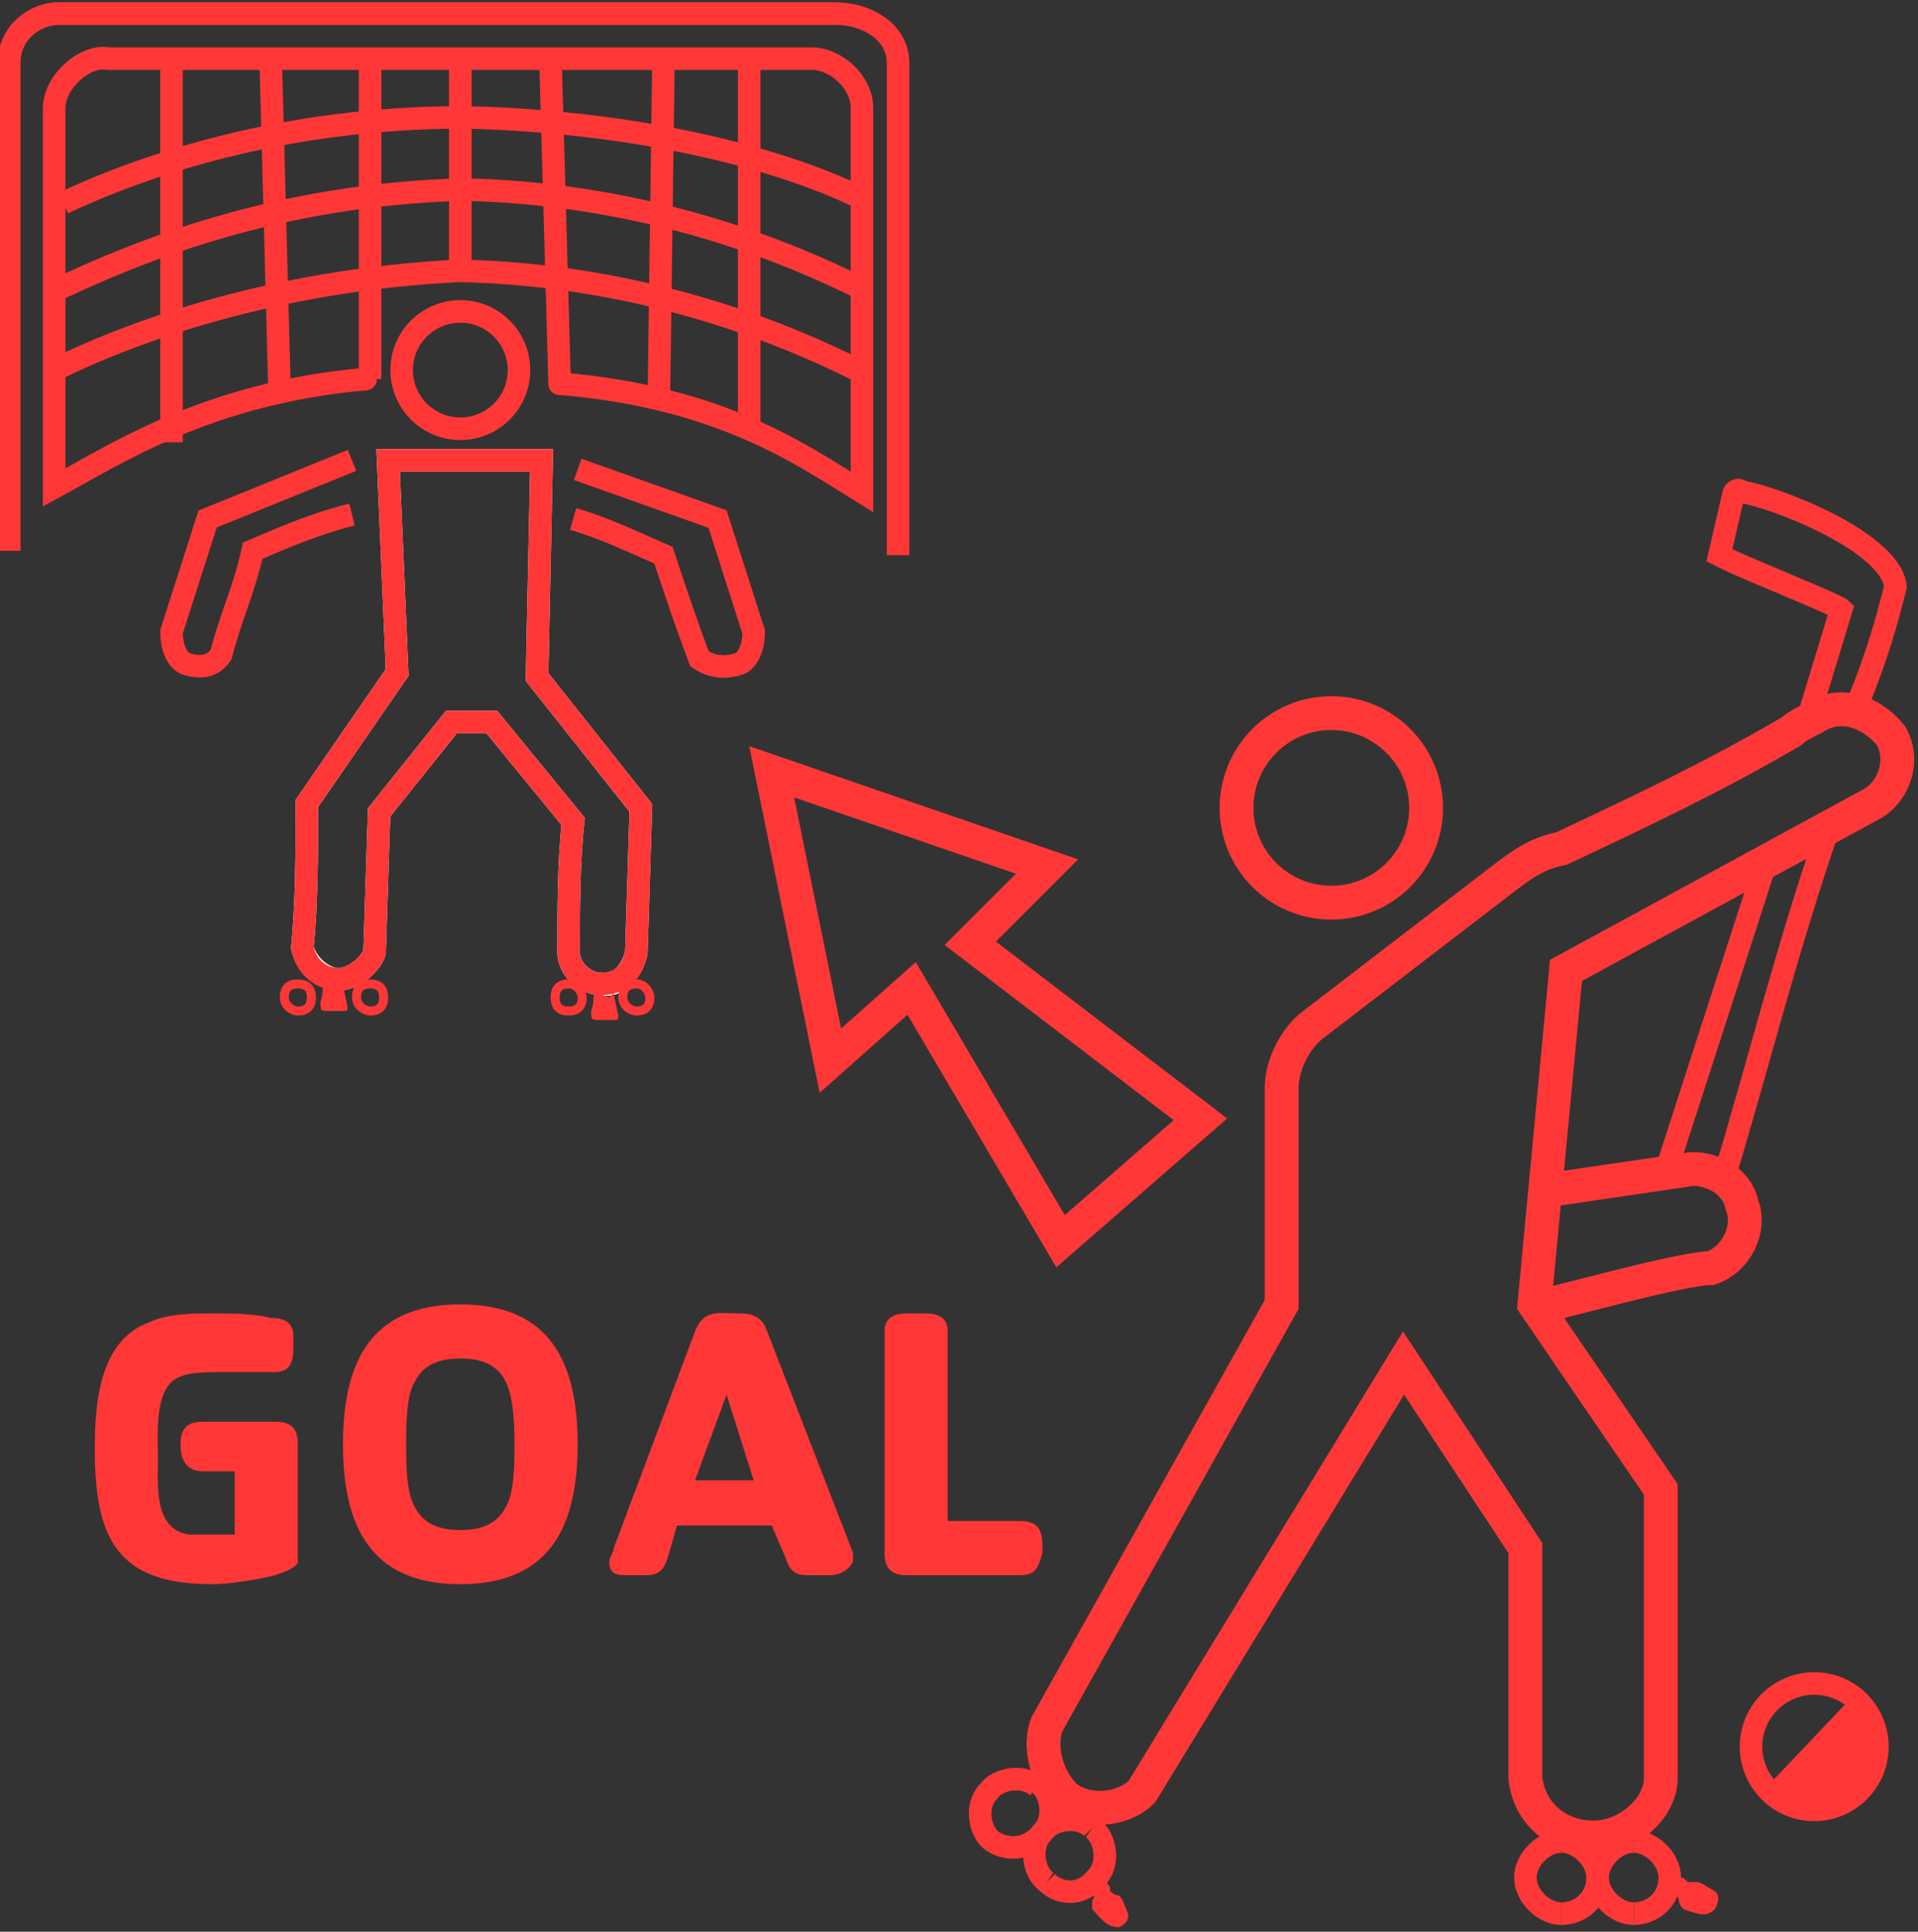 <?xml version="1.0" encoding="utf-8"?>
<!-- Generator: Adobe Illustrator 25.4.1, SVG Export Plug-In . SVG Version: 6.00 Build 0)  -->
<svg version="1.1" id="Capa_1" xmlns="http://www.w3.org/2000/svg" xmlns:xlink="http://www.w3.org/1999/xlink" x="0px" y="0px"
	 viewBox="0 0 42.5 42.8" style="enable-background:new 0 0 42.5 42.8;" xml:space="preserve">
<rect x="0" y="0" width="42.5" height="42.8" fill="#333333" stroke="none"/>
<style type="text/css">
	.st0{fill:none;stroke:#FF3737;stroke-width:0.5;stroke-miterlimit:10;}
	.st1{fill:none;stroke:#FF3737;stroke-width:0.75;stroke-miterlimit:10;}
	.st2{fill:#FFFFFF;stroke:#FF3737;stroke-miterlimit:10;}
	.st3{fill:#FF3737;}
	.st4{fill:none;stroke:#FF3737;stroke-width:0.5;stroke-linecap:round;stroke-miterlimit:10;}
	.st5{fill:none;stroke:#00E9C5;stroke-width:0.5;stroke-miterlimit:10;}
	.st6{fill:none;stroke:#FFFFFF;stroke-width:0.5;stroke-miterlimit:10;}
	.st7{fill:none;stroke:#FF3737;stroke-width:0.2;stroke-miterlimit:10;}
	.st8{fill:#00E9C5;stroke:#FF3737;stroke-width:0.5;stroke-miterlimit:10;}
	.st9{enable-background:new    ;}
</style>
<g id="Capa_7">
	<path class="st0" d="M36.9,26l2.2-6.8"/>
	<path class="st0" d="M36.5,27.2"/>
	<path class="st0" d="M40.5,18.4c-0.9,2.6-1.6,5.4-2.3,7.7"/>
	<path class="st1" d="M33.4,19.4l-4.3,3.3c-0.4,0.3-0.7,0.9-0.7,1.4v4.8l-5.2,9.3c-0.2,0.5,0,1.2,0.4,1.6c0.5,0.4,1.3,0.3,1.7-0.1
		l5.8-9.5l2.7,4.1v5.1c0.1,0.9,0.9,1.4,1.7,1.3c0.7-0.1,1.3-0.7,1.3-1.3V33L34,28.9l0.7-7.4l6.8-3.7c0.5-0.3,0.7-1,0.4-1.5
		c-0.4-0.5-1.1-0.8-1.7-0.4c-0.2,0.1-0.4,0.2-0.5,0.3c-1.7,1-3.4,1.8-5.1,2.6C34.1,18.9,33.8,19.1,33.4,19.4z"/>
	<path class="st1" d="M34.1,26.4l3.4-0.5c0.5,0,1,0.3,1.1,0.8c0.2,0.5-0.1,1.2-0.7,1.4h-0.1c-0.9,0.1-3,0.7-3.9,0.9"/>
	<circle class="st1" cx="29.5" cy="17.9" r="2.1"/>
</g>
<g>
	<path class="st2" d="M24.9,27.2"/>
</g>
<g id="Capa_4">
	<polygon class="st1" points="23.2,19.2 17.1,17.1 18.4,23.5 20.2,21.9 23.5,27.5 26.6,24.8 21.5,20.9 	"/>
</g>
<g>
	<path class="st3" d="M24.4,40.1"/>
</g>
<g id="Capa_2_00000008141268834755637000000017998663096753539508_">
	<path class="st0" d="M0.2,12.2V1.4c0-0.7,0.6-1.1,1.1-1.1h17.2c0.7,0,1.4,0.4,1.4,1.1v10.9"/>
	<path class="st4" d="M12.4,8.5c3.6,0.3,5.4,1.6,6.7,2.4V2.4c0-0.6-0.6-1.1-1.1-1.1H2.4C1.9,1.2,1.2,1.8,1.2,2.4v8.4
		c1.3-0.7,3.4-2.1,6.9-2.4"/>
	<path class="st0" d="M11.8,8.4"/>
</g>
<g id="Capa_3_00000026138909304102211240000007439177312223850130_">
	<path class="st5" d="M19.6,12.2"/>
	<path class="st0" d="M0.2,12.2V1.4c0-0.7,0.6-1.1,1.1-1.1h17.2"/>
	<line class="st0" x1="3.8" y1="1.4" x2="3.8" y2="9.8"/>
	<line class="st0" x1="6" y1="1.4" x2="6.2" y2="8.9"/>
	<line class="st0" x1="8.2" y1="1.4" x2="8.2" y2="8.4"/>
	<line class="st0" x1="10.2" y1="1.4" x2="10.2" y2="6.2"/>
	<line class="st4" x1="12.2" y1="1.4" x2="12.4" y2="8.5"/>
	<line class="st0" x1="14.7" y1="1.4" x2="14.6" y2="8.8"/>
	<line class="st0" x1="16.6" y1="1.4" x2="16.6" y2="9.4"/>
	<path class="st0" d="M19,8.2c-1.6-0.8-4.7-2.1-8.8-2.2C6,6.2,2.8,7.4,1.2,8.2"/>
	<path class="st0" d="M19.1,6.4c-1.6-0.8-4.7-2.1-8.8-2.2C6.1,4.3,3,5.6,1.3,6.4"/>
	<path class="st0" d="M19.1,4.4c-1.6-0.8-4.7-1.7-8.8-1.8c-4.1,0-7.2,1.1-8.9,1.9"/>
</g>
<g id="Capa_6_00000176028604462543387330000011740994335743510178_">
	<g>
		<path class="st6" d="M8.6,10.2H12L11.9,15l2.3,2.9l-0.1,3.2c-0.1,0.5-0.5,0.8-0.8,0.7c-0.3,0-0.7-0.3-0.7-0.7c0-0.9,0-2,0.1-2.9
			L10.9,16H10l-1.6,2l-0.1,3.1c-0.1,0.3-0.5,0.6-0.8,0.6S6.8,21.4,6.7,21c0.1-1,0.1-2.2,0.1-3.2l2-2.9L8.6,10.2z"/>
	</g>
	<g>
		<path class="st0" d="M8.6,10.2H12L11.9,15l2.3,2.9l-0.1,3.2c-0.1,0.5-0.4,0.7-0.8,0.7c-0.3,0-0.7-0.3-0.7-0.7c0-0.9,0-2,0.1-2.9
			L10.9,16H10l-1.6,2l-0.1,3.1c-0.1,0.3-0.5,0.6-0.8,0.6S6.8,21.5,6.7,21c0.1-1,0.1-2.2,0.1-3.2l2-2.9L8.6,10.2z"/>
		<path class="st0" d="M12.8,10.4l3.1,1.1l0.8,2.5c0,0.3-0.1,0.6-0.3,0.7c-0.3,0.1-0.6,0.1-0.9-0.1c-0.3-0.8-0.5-1.4-0.8-2.3
			c-0.7-0.3-1.3-0.6-2-0.8"/>
		<path class="st0" d="M7.8,10.2l-3.2,1.3L3.8,14c0,0.3,0.1,0.6,0.3,0.7c0.3,0.1,0.6,0.1,0.8-0.2c0.2-0.8,0.5-1.4,0.7-2.3
			c0.7-0.3,1.4-0.6,2.2-0.8"/>
	</g>
</g>
<circle class="st0" cx="10.2" cy="8.2" r="1.3"/>
<g>
	<path class="st3" d="M36.1,40.9C36,41,36,41,35.9,41.1"/>
</g>
<path class="st0" d="M40.1,15.8l0.7-2.3c-0.1-0.1-2.1-0.9-2.5-1.1l-0.2-0.1l0.3-1.3c0-0.1,0.1-0.2,0.2-0.1C39.3,11,41.9,12,42,13
	c-0.2,0.8-0.4,1.5-0.8,2.5"/>
<path class="st3" d="M13.6,22c0,0.1,0,0,0.1,0.5c0,0.1,0,0.1-0.1,0.1s-0.2,0-0.3,0c-0.2,0-0.2,0-0.2-0.2c0.1-0.3,0-0.3,0.1-0.4
	l0.3,0.1"/>
<path class="st7" d="M14.4,22.1c0,0.2-0.1,0.3-0.3,0.3c-0.1,0-0.3-0.1-0.3-0.3c0-0.2,0.1-0.3,0.3-0.3S14.4,22,14.4,22.1"/>
<path class="st3" d="M37.2,41.6c0.1,0,0.1,0,0.2,0.1c0,0,0.1,0,0.2,0c0.1,0,0.2,0.1,0.4,0.2c0.1,0.1,0.1,0.2,0,0.4
	c-0.2,0.2-0.4,0.1-0.7,0c0,0-0.1-0.1-0.1-0.2S37.1,42,37.1,42"/>
<path class="st0" d="M34.6,40.8c0.4,0,0.8,0.4,0.8,0.8c0,0.5-0.4,0.8-0.8,0.8"/>
<path class="st0" d="M34.6,42.4c-0.4,0-0.8-0.4-0.8-0.8s0.4-0.8,0.8-0.8"/>
<path class="st0" d="M36.2,40.8c0.4,0,0.8,0.4,0.8,0.8c0,0.5-0.4,0.8-0.8,0.8"/>
<path class="st0" d="M36.2,42.4c-0.4,0-0.8-0.4-0.8-0.8s0.4-0.8,0.8-0.8"/>
<path class="st8" d="M41.1,37.9l-1.9,2"/>
<path class="st8" d="M39.8,39.9"/>
<path class="st8" d="M41.2,38.2l-1.5,1.6"/>
<path class="st8" d="M41.2,38.8l-0.9,1"/>
<path class="st7" d="M12.9,22.1c0,0.2-0.1,0.3-0.3,0.3s-0.3-0.1-0.3-0.3c0-0.2,0.1-0.3,0.3-0.3S12.9,22,12.9,22.1"/>
<path class="st7" d="M8.5,22.1c0,0.2-0.1,0.3-0.3,0.3c-0.1,0-0.3-0.1-0.3-0.3c0-0.2,0.1-0.3,0.3-0.3C8.4,21.8,8.5,21.9,8.5,22.1"/>
<path class="st7" d="M6.9,22.1c0,0.2-0.1,0.3-0.3,0.3c-0.1,0-0.3-0.1-0.3-0.3c0-0.2,0.1-0.3,0.3-0.3C6.8,21.8,6.9,21.9,6.9,22.1"/>
<g class="st9">
	<path class="st3" d="M6.1,34.9c-0.4,0.1-1,0.2-1.4,0.2c-2.1,0-2.6-1-2.6-3c0-1,0.1-2.4,1.2-2.8c0.4-0.2,1-0.2,1.4-0.2
		c0.4,0,0.9,0,1.3,0.1c0.3,0,0.5,0.1,0.5,0.4v0.3c0,0.3-0.1,0.5-0.4,0.5c-0.1,0-0.3,0-0.4,0c-0.3,0-0.5,0-0.8,0
		c-0.2,0-0.7,0-0.9,0.1c-0.6,0.2-0.5,1.3-0.5,1.8c0,0.6-0.1,1.6,0.7,1.7c0.2,0,0.4,0,0.7,0c0.1,0,0.2,0,0.3,0v-1.4H4.5
		C4.1,32.6,4,32.3,4,32s0.1-0.5,0.5-0.5h1.6c0.3,0,0.5,0.1,0.5,0.5v2.6C6.6,34.7,6.4,34.8,6.1,34.9z"/>
	<path class="st3" d="M10.2,35.1c-2,0-2.6-1.3-2.6-3.1c0-1.8,0.6-3.1,2.6-3.1s2.6,1.3,2.6,3.1C12.8,33.8,12.2,35.1,10.2,35.1z
		 M11.2,30.6c-0.2-0.4-0.6-0.5-1-0.5s-0.8,0.1-1,0.5C9,30.9,9,31.6,9,32c0,0.4,0,1.1,0.2,1.4c0.2,0.4,0.6,0.5,1,0.5s0.8-0.1,1-0.5
		c0.2-0.3,0.2-1,0.2-1.4C11.4,31.7,11.4,31,11.2,30.6z"/>
	<path class="st3" d="M18.4,34.9h-0.5c-0.3,0-0.4-0.1-0.5-0.4l-0.3-0.7c-0.7,0-1.4,0-2.1,0l-0.2,0.7c-0.1,0.3-0.2,0.4-0.5,0.4h-0.4
		c-0.2,0-0.4,0-0.4-0.3c0-0.1,0.1-0.2,0.1-0.3l1.8-4.8c0.2-0.5,0.5-0.4,1-0.4c0.3,0,0.5,0.1,0.6,0.4l1.9,4.9c0,0.1,0,0.1,0,0.2
		C18.8,34.8,18.6,34.9,18.4,34.9z M16.1,30.9l-0.7,1.9h1.3L16.1,30.9z"/>
	<path class="st3" d="M22.6,34.9h-2.5c-0.3,0-0.5-0.1-0.5-0.5v-4.9c0-0.3,0.2-0.4,0.5-0.4h0.4c0.3,0,0.5,0.1,0.5,0.4v4.2
		c0.5,0,1.1,0,1.6,0s0.5,0.3,0.5,0.7C23,34.8,22.9,34.9,22.6,34.9z"/>
</g>
<circle class="st0" cx="40.2" cy="38.7" r="1.4"/>
<path class="st8" d="M41.3,38.1L39.9,40"/>
<path class="st8" d="M41.6,38.4L40.4,40"/>
<path class="st3" d="M24.5,41.7c0.1,0.1,0.1,0.1,0.1,0.2c0,0,0.1,0.1,0.2,0.1c0.1,0.1,0.1,0.2,0.2,0.4c0,0.1,0,0.2-0.2,0.3
	c-0.3,0-0.4-0.2-0.6-0.4c0,0,0-0.1,0-0.2c0.1-0.1,0-0.1,0-0.1"/>
<path class="st0" d="M23,39.5c0.3,0.2,0.4,0.8,0.1,1.1C22.8,41,22.3,41,22,40.8"/>
<path class="st0" d="M22,40.8c-0.3-0.2-0.4-0.8-0.1-1.1c0.2-0.3,0.8-0.4,1.1-0.1"/>
<path class="st0" d="M24.2,40.5c0.3,0.2,0.4,0.8,0.1,1.1C24,42,23.5,42,23.2,41.7"/>
<path class="st0" d="M23.2,41.7c-0.3-0.2-0.4-0.8-0.1-1.1c0.2-0.3,0.8-0.4,1.1-0.1"/>
<path class="st3" d="M7.6,21.8c0,0.1,0,0,0.1,0.5c0,0.1,0,0.1-0.1,0.1s-0.2,0-0.3,0c-0.2,0-0.2,0-0.2-0.2c0.1-0.3,0-0.3,0.1-0.4
	l0.3,0.1"/>
</svg>
